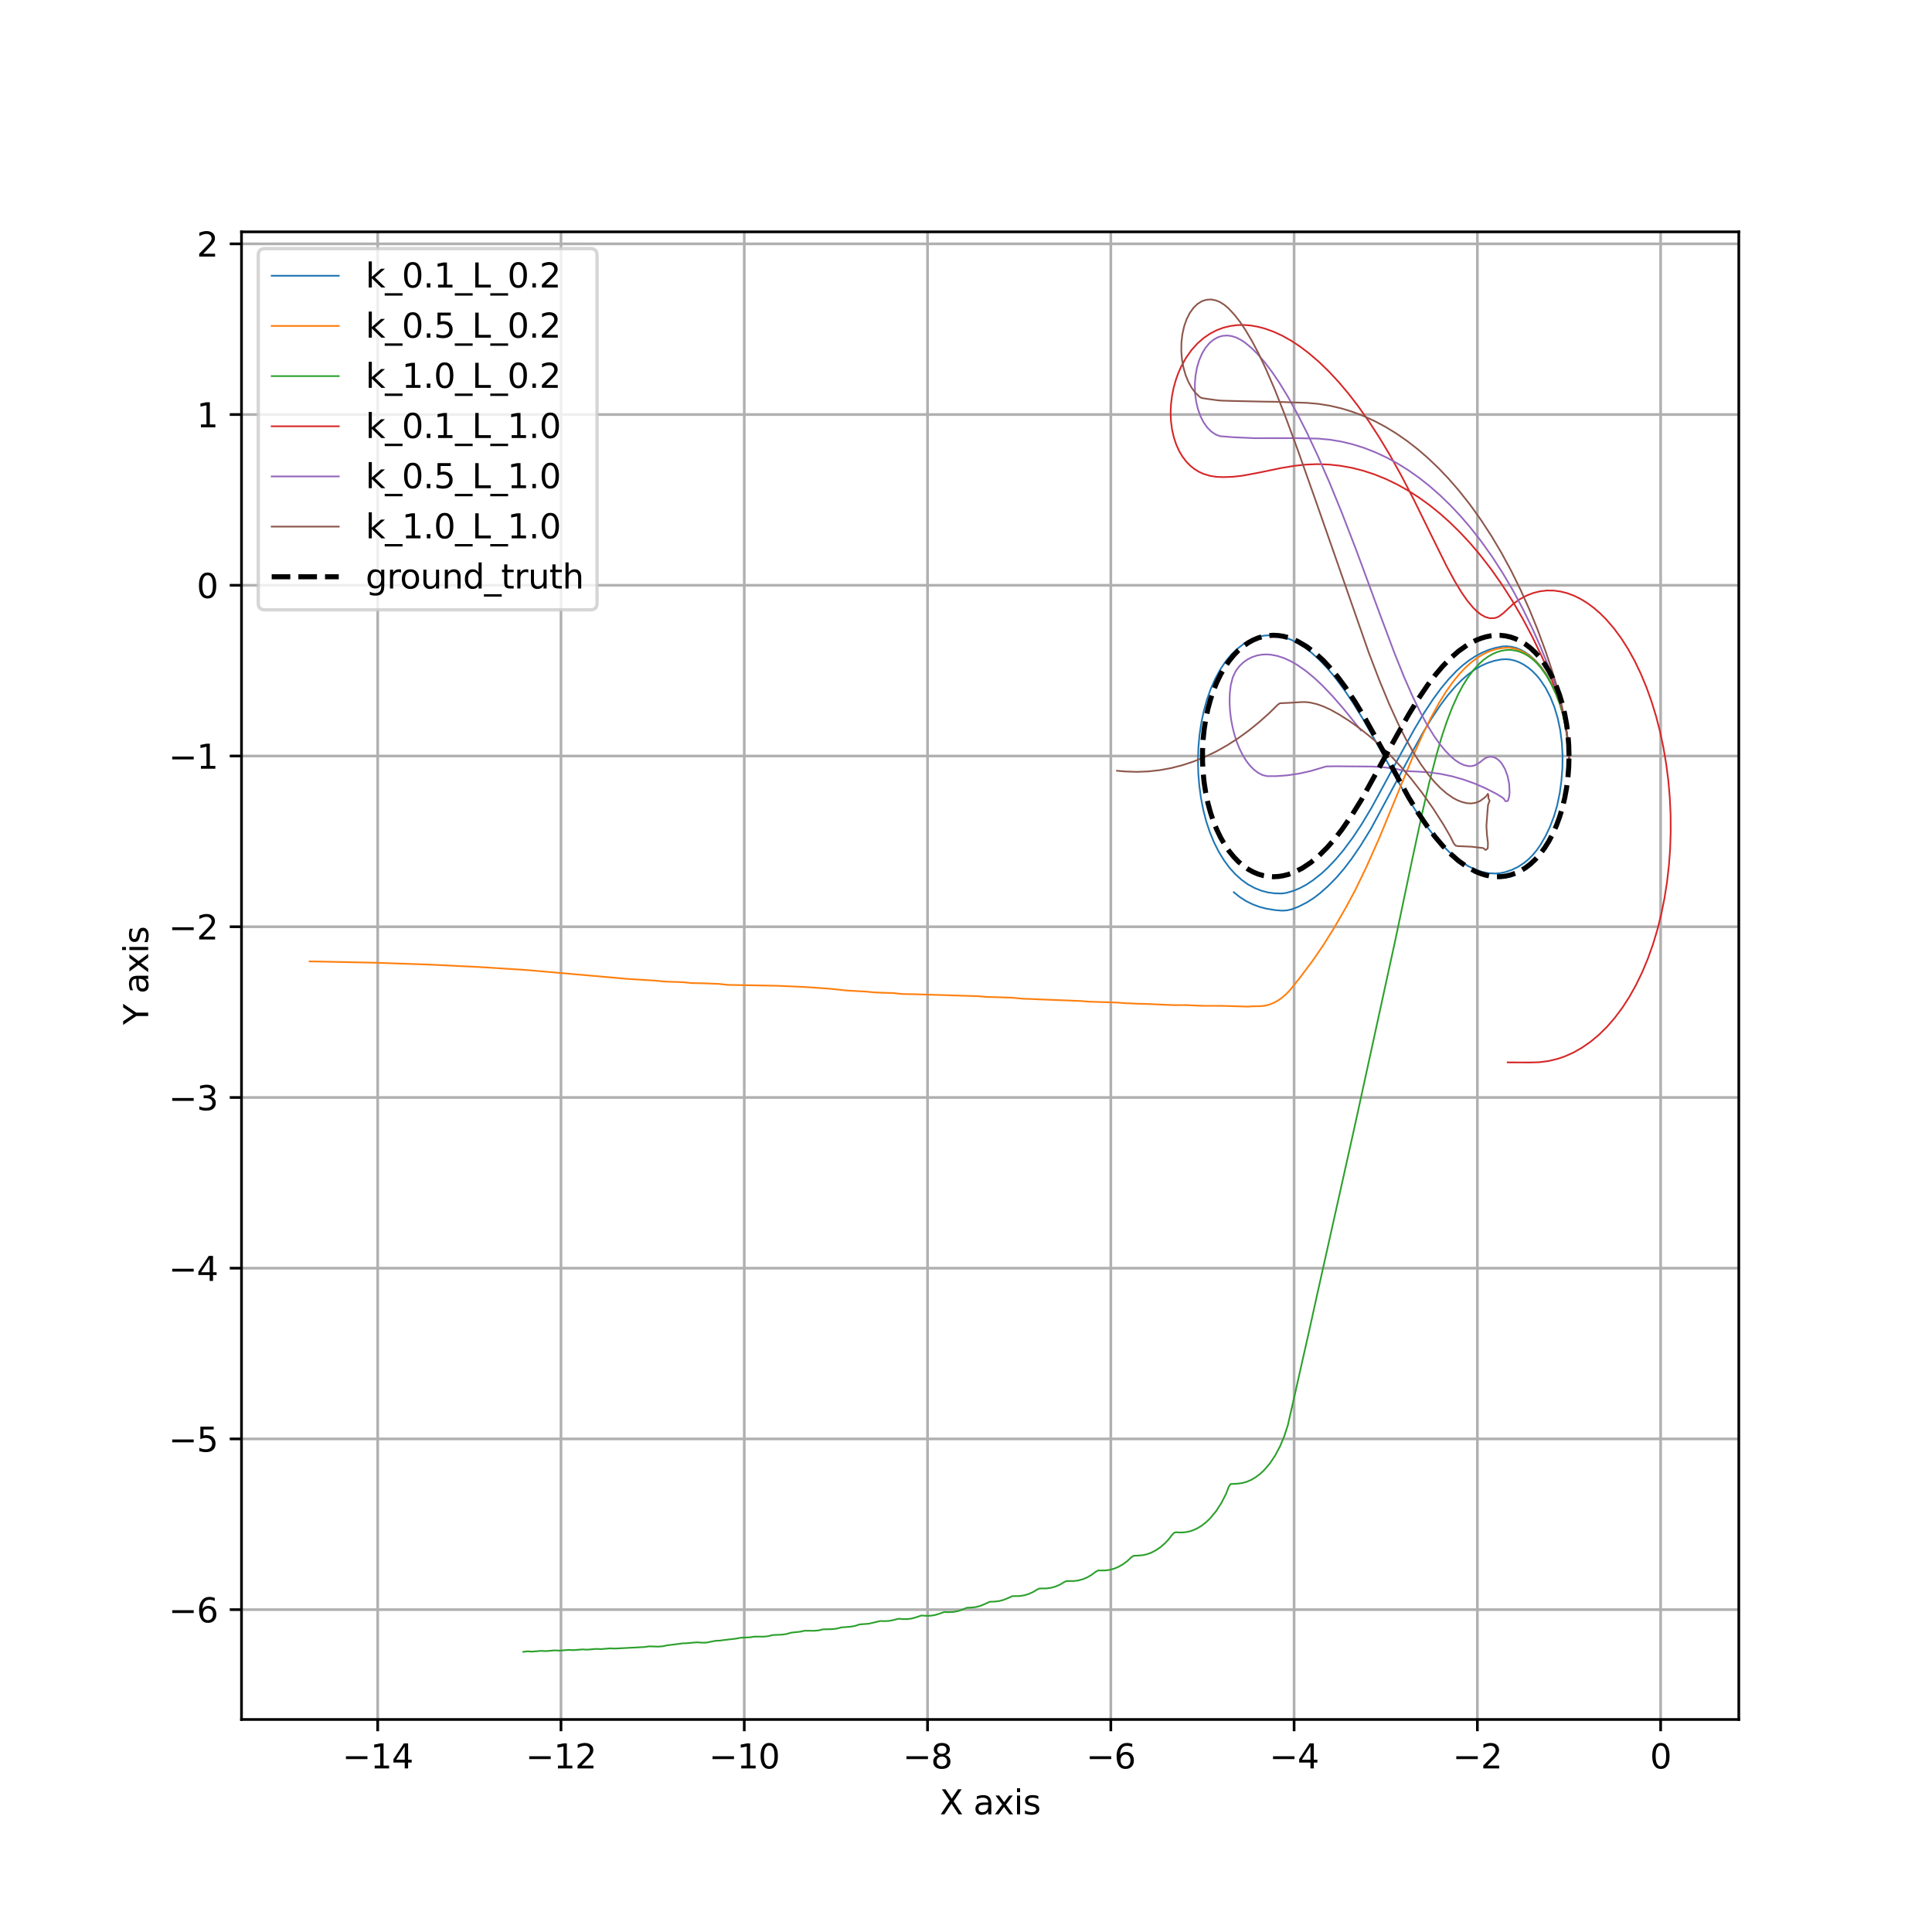 <?xml version="1.0" encoding="utf-8" standalone="no"?>
<!DOCTYPE svg PUBLIC "-//W3C//DTD SVG 1.1//EN"
  "http://www.w3.org/Graphics/SVG/1.1/DTD/svg11.dtd">
<svg xmlns:xlink="http://www.w3.org/1999/xlink" width="576pt" height="576pt" viewBox="0 0 576 576" xmlns="http://www.w3.org/2000/svg" version="1.1">
 <defs>
  <style type="text/css">*{stroke-linejoin: round; stroke-linecap: butt}</style>
 </defs>
 <g id="figure_1">
  <g id="patch_1">
   <path d="M 0 576 
L 576 576 
L 576 0 
L 0 0 
z
" style="fill: #ffffff"/>
  </g>
  <g id="axes_1">
   <g id="patch_2">
    <path d="M 72 512.64 
L 518.4 512.64 
L 518.4 69.12 
L 72 69.12 
z
" style="fill: #ffffff"/>
   </g>
   <g id="matplotlib.axis_1">
    <g id="xtick_1">
     <g id="line2d_1">
      <path d="M 112.608 512.64 
L 112.608 69.12 
" clip-path="url(#pa10710e341)" style="fill: none; stroke: #b0b0b0; stroke-width: 0.8; stroke-linecap: square"/>
     </g>
     <g id="line2d_2">
      <defs>
       <path id="m54f4a35b10" d="M 0 0 
L 0 3.5 
" style="stroke: #000000; stroke-width: 0.8"/>
      </defs>
      <g>
       <use xlink:href="#m54f4a35b10" x="112.608" y="512.64" style="stroke: #000000; stroke-width: 0.8"/>
      </g>
     </g>
     <g id="text_1">
      <!-- −14 -->
      <g transform="translate(102.055 527.238) scale(0.1 -0.1)">
       <defs>
        <path id="DejaVuSans-2212" d="M 678 2272 
L 4684 2272 
L 4684 1741 
L 678 1741 
L 678 2272 
z
" transform="scale(0.016)"/>
        <path id="DejaVuSans-31" d="M 794 531 
L 1825 531 
L 1825 4091 
L 703 3866 
L 703 4441 
L 1819 4666 
L 2450 4666 
L 2450 531 
L 3481 531 
L 3481 0 
L 794 0 
L 794 531 
z
" transform="scale(0.016)"/>
        <path id="DejaVuSans-34" d="M 2419 4116 
L 825 1625 
L 2419 1625 
L 2419 4116 
z
M 2253 4666 
L 3047 4666 
L 3047 1625 
L 3713 1625 
L 3713 1100 
L 3047 1100 
L 3047 0 
L 2419 0 
L 2419 1100 
L 313 1100 
L 313 1709 
L 2253 4666 
z
" transform="scale(0.016)"/>
       </defs>
       <use xlink:href="#DejaVuSans-2212"/>
       <use xlink:href="#DejaVuSans-31" x="83.789"/>
       <use xlink:href="#DejaVuSans-34" x="147.412"/>
      </g>
     </g>
    </g>
    <g id="xtick_2">
     <g id="line2d_3">
      <path d="M 167.25 512.64 
L 167.25 69.12 
" clip-path="url(#pa10710e341)" style="fill: none; stroke: #b0b0b0; stroke-width: 0.8; stroke-linecap: square"/>
     </g>
     <g id="line2d_4">
      <g>
       <use xlink:href="#m54f4a35b10" x="167.25" y="512.64" style="stroke: #000000; stroke-width: 0.8"/>
      </g>
     </g>
     <g id="text_2">
      <!-- −12 -->
      <g transform="translate(156.698 527.238) scale(0.1 -0.1)">
       <defs>
        <path id="DejaVuSans-32" d="M 1228 531 
L 3431 531 
L 3431 0 
L 469 0 
L 469 531 
Q 828 903 1448 1529 
Q 2069 2156 2228 2338 
Q 2531 2678 2651 2914 
Q 2772 3150 2772 3378 
Q 2772 3750 2511 3984 
Q 2250 4219 1831 4219 
Q 1534 4219 1204 4116 
Q 875 4013 500 3803 
L 500 4441 
Q 881 4594 1212 4672 
Q 1544 4750 1819 4750 
Q 2544 4750 2975 4387 
Q 3406 4025 3406 3419 
Q 3406 3131 3298 2873 
Q 3191 2616 2906 2266 
Q 2828 2175 2409 1742 
Q 1991 1309 1228 531 
z
" transform="scale(0.016)"/>
       </defs>
       <use xlink:href="#DejaVuSans-2212"/>
       <use xlink:href="#DejaVuSans-31" x="83.789"/>
       <use xlink:href="#DejaVuSans-32" x="147.412"/>
      </g>
     </g>
    </g>
    <g id="xtick_3">
     <g id="line2d_5">
      <path d="M 221.892 512.64 
L 221.892 69.12 
" clip-path="url(#pa10710e341)" style="fill: none; stroke: #b0b0b0; stroke-width: 0.8; stroke-linecap: square"/>
     </g>
     <g id="line2d_6">
      <g>
       <use xlink:href="#m54f4a35b10" x="221.892" y="512.64" style="stroke: #000000; stroke-width: 0.8"/>
      </g>
     </g>
     <g id="text_3">
      <!-- −10 -->
      <g transform="translate(211.34 527.238) scale(0.1 -0.1)">
       <defs>
        <path id="DejaVuSans-30" d="M 2034 4250 
Q 1547 4250 1301 3770 
Q 1056 3291 1056 2328 
Q 1056 1369 1301 889 
Q 1547 409 2034 409 
Q 2525 409 2770 889 
Q 3016 1369 3016 2328 
Q 3016 3291 2770 3770 
Q 2525 4250 2034 4250 
z
M 2034 4750 
Q 2819 4750 3233 4129 
Q 3647 3509 3647 2328 
Q 3647 1150 3233 529 
Q 2819 -91 2034 -91 
Q 1250 -91 836 529 
Q 422 1150 422 2328 
Q 422 3509 836 4129 
Q 1250 4750 2034 4750 
z
" transform="scale(0.016)"/>
       </defs>
       <use xlink:href="#DejaVuSans-2212"/>
       <use xlink:href="#DejaVuSans-31" x="83.789"/>
       <use xlink:href="#DejaVuSans-30" x="147.412"/>
      </g>
     </g>
    </g>
    <g id="xtick_4">
     <g id="line2d_7">
      <path d="M 276.534 512.64 
L 276.534 69.12 
" clip-path="url(#pa10710e341)" style="fill: none; stroke: #b0b0b0; stroke-width: 0.8; stroke-linecap: square"/>
     </g>
     <g id="line2d_8">
      <g>
       <use xlink:href="#m54f4a35b10" x="276.534" y="512.64" style="stroke: #000000; stroke-width: 0.8"/>
      </g>
     </g>
     <g id="text_4">
      <!-- −8 -->
      <g transform="translate(269.163 527.238) scale(0.1 -0.1)">
       <defs>
        <path id="DejaVuSans-38" d="M 2034 2216 
Q 1584 2216 1326 1975 
Q 1069 1734 1069 1313 
Q 1069 891 1326 650 
Q 1584 409 2034 409 
Q 2484 409 2743 651 
Q 3003 894 3003 1313 
Q 3003 1734 2745 1975 
Q 2488 2216 2034 2216 
z
M 1403 2484 
Q 997 2584 770 2862 
Q 544 3141 544 3541 
Q 544 4100 942 4425 
Q 1341 4750 2034 4750 
Q 2731 4750 3128 4425 
Q 3525 4100 3525 3541 
Q 3525 3141 3298 2862 
Q 3072 2584 2669 2484 
Q 3125 2378 3379 2068 
Q 3634 1759 3634 1313 
Q 3634 634 3220 271 
Q 2806 -91 2034 -91 
Q 1263 -91 848 271 
Q 434 634 434 1313 
Q 434 1759 690 2068 
Q 947 2378 1403 2484 
z
M 1172 3481 
Q 1172 3119 1398 2916 
Q 1625 2713 2034 2713 
Q 2441 2713 2670 2916 
Q 2900 3119 2900 3481 
Q 2900 3844 2670 4047 
Q 2441 4250 2034 4250 
Q 1625 4250 1398 4047 
Q 1172 3844 1172 3481 
z
" transform="scale(0.016)"/>
       </defs>
       <use xlink:href="#DejaVuSans-2212"/>
       <use xlink:href="#DejaVuSans-38" x="83.789"/>
      </g>
     </g>
    </g>
    <g id="xtick_5">
     <g id="line2d_9">
      <path d="M 331.176 512.64 
L 331.176 69.12 
" clip-path="url(#pa10710e341)" style="fill: none; stroke: #b0b0b0; stroke-width: 0.8; stroke-linecap: square"/>
     </g>
     <g id="line2d_10">
      <g>
       <use xlink:href="#m54f4a35b10" x="331.176" y="512.64" style="stroke: #000000; stroke-width: 0.8"/>
      </g>
     </g>
     <g id="text_5">
      <!-- −6 -->
      <g transform="translate(323.805 527.238) scale(0.1 -0.1)">
       <defs>
        <path id="DejaVuSans-36" d="M 2113 2584 
Q 1688 2584 1439 2293 
Q 1191 2003 1191 1497 
Q 1191 994 1439 701 
Q 1688 409 2113 409 
Q 2538 409 2786 701 
Q 3034 994 3034 1497 
Q 3034 2003 2786 2293 
Q 2538 2584 2113 2584 
z
M 3366 4563 
L 3366 3988 
Q 3128 4100 2886 4159 
Q 2644 4219 2406 4219 
Q 1781 4219 1451 3797 
Q 1122 3375 1075 2522 
Q 1259 2794 1537 2939 
Q 1816 3084 2150 3084 
Q 2853 3084 3261 2657 
Q 3669 2231 3669 1497 
Q 3669 778 3244 343 
Q 2819 -91 2113 -91 
Q 1303 -91 875 529 
Q 447 1150 447 2328 
Q 447 3434 972 4092 
Q 1497 4750 2381 4750 
Q 2619 4750 2861 4703 
Q 3103 4656 3366 4563 
z
" transform="scale(0.016)"/>
       </defs>
       <use xlink:href="#DejaVuSans-2212"/>
       <use xlink:href="#DejaVuSans-36" x="83.789"/>
      </g>
     </g>
    </g>
    <g id="xtick_6">
     <g id="line2d_11">
      <path d="M 385.818 512.64 
L 385.818 69.12 
" clip-path="url(#pa10710e341)" style="fill: none; stroke: #b0b0b0; stroke-width: 0.8; stroke-linecap: square"/>
     </g>
     <g id="line2d_12">
      <g>
       <use xlink:href="#m54f4a35b10" x="385.818" y="512.64" style="stroke: #000000; stroke-width: 0.8"/>
      </g>
     </g>
     <g id="text_6">
      <!-- −4 -->
      <g transform="translate(378.447 527.238) scale(0.1 -0.1)">
       <use xlink:href="#DejaVuSans-2212"/>
       <use xlink:href="#DejaVuSans-34" x="83.789"/>
      </g>
     </g>
    </g>
    <g id="xtick_7">
     <g id="line2d_13">
      <path d="M 440.46 512.64 
L 440.46 69.12 
" clip-path="url(#pa10710e341)" style="fill: none; stroke: #b0b0b0; stroke-width: 0.8; stroke-linecap: square"/>
     </g>
     <g id="line2d_14">
      <g>
       <use xlink:href="#m54f4a35b10" x="440.46" y="512.64" style="stroke: #000000; stroke-width: 0.8"/>
      </g>
     </g>
     <g id="text_7">
      <!-- −2 -->
      <g transform="translate(433.089 527.238) scale(0.1 -0.1)">
       <use xlink:href="#DejaVuSans-2212"/>
       <use xlink:href="#DejaVuSans-32" x="83.789"/>
      </g>
     </g>
    </g>
    <g id="xtick_8">
     <g id="line2d_15">
      <path d="M 495.102 512.64 
L 495.102 69.12 
" clip-path="url(#pa10710e341)" style="fill: none; stroke: #b0b0b0; stroke-width: 0.8; stroke-linecap: square"/>
     </g>
     <g id="line2d_16">
      <g>
       <use xlink:href="#m54f4a35b10" x="495.102" y="512.64" style="stroke: #000000; stroke-width: 0.8"/>
      </g>
     </g>
     <g id="text_8">
      <!-- 0 -->
      <g transform="translate(491.921 527.238) scale(0.1 -0.1)">
       <use xlink:href="#DejaVuSans-30"/>
      </g>
     </g>
    </g>
    <g id="text_9">
     <!-- X axis -->
     <g transform="translate(280.169 540.917) scale(0.1 -0.1)">
      <defs>
       <path id="DejaVuSans-58" d="M 403 4666 
L 1081 4666 
L 2241 2931 
L 3406 4666 
L 4084 4666 
L 2584 2425 
L 4184 0 
L 3506 0 
L 2194 1984 
L 872 0 
L 191 0 
L 1856 2491 
L 403 4666 
z
" transform="scale(0.016)"/>
       <path id="DejaVuSans-20" transform="scale(0.016)"/>
       <path id="DejaVuSans-61" d="M 2194 1759 
Q 1497 1759 1228 1600 
Q 959 1441 959 1056 
Q 959 750 1161 570 
Q 1363 391 1709 391 
Q 2188 391 2477 730 
Q 2766 1069 2766 1631 
L 2766 1759 
L 2194 1759 
z
M 3341 1997 
L 3341 0 
L 2766 0 
L 2766 531 
Q 2569 213 2275 61 
Q 1981 -91 1556 -91 
Q 1019 -91 701 211 
Q 384 513 384 1019 
Q 384 1609 779 1909 
Q 1175 2209 1959 2209 
L 2766 2209 
L 2766 2266 
Q 2766 2663 2505 2880 
Q 2244 3097 1772 3097 
Q 1472 3097 1187 3025 
Q 903 2953 641 2809 
L 641 3341 
Q 956 3463 1253 3523 
Q 1550 3584 1831 3584 
Q 2591 3584 2966 3190 
Q 3341 2797 3341 1997 
z
" transform="scale(0.016)"/>
       <path id="DejaVuSans-78" d="M 3513 3500 
L 2247 1797 
L 3578 0 
L 2900 0 
L 1881 1375 
L 863 0 
L 184 0 
L 1544 1831 
L 300 3500 
L 978 3500 
L 1906 2253 
L 2834 3500 
L 3513 3500 
z
" transform="scale(0.016)"/>
       <path id="DejaVuSans-69" d="M 603 3500 
L 1178 3500 
L 1178 0 
L 603 0 
L 603 3500 
z
M 603 4863 
L 1178 4863 
L 1178 4134 
L 603 4134 
L 603 4863 
z
" transform="scale(0.016)"/>
       <path id="DejaVuSans-73" d="M 2834 3397 
L 2834 2853 
Q 2591 2978 2328 3040 
Q 2066 3103 1784 3103 
Q 1356 3103 1142 2972 
Q 928 2841 928 2578 
Q 928 2378 1081 2264 
Q 1234 2150 1697 2047 
L 1894 2003 
Q 2506 1872 2764 1633 
Q 3022 1394 3022 966 
Q 3022 478 2636 193 
Q 2250 -91 1575 -91 
Q 1294 -91 989 -36 
Q 684 19 347 128 
L 347 722 
Q 666 556 975 473 
Q 1284 391 1588 391 
Q 1994 391 2212 530 
Q 2431 669 2431 922 
Q 2431 1156 2273 1281 
Q 2116 1406 1581 1522 
L 1381 1569 
Q 847 1681 609 1914 
Q 372 2147 372 2553 
Q 372 3047 722 3315 
Q 1072 3584 1716 3584 
Q 2034 3584 2315 3537 
Q 2597 3491 2834 3397 
z
" transform="scale(0.016)"/>
      </defs>
      <use xlink:href="#DejaVuSans-58"/>
      <use xlink:href="#DejaVuSans-20" x="68.506"/>
      <use xlink:href="#DejaVuSans-61" x="100.293"/>
      <use xlink:href="#DejaVuSans-78" x="161.572"/>
      <use xlink:href="#DejaVuSans-69" x="220.752"/>
      <use xlink:href="#DejaVuSans-73" x="248.535"/>
     </g>
    </g>
   </g>
   <g id="matplotlib.axis_2">
    <g id="ytick_1">
     <g id="line2d_17">
      <path d="M 72 479.893 
L 518.4 479.893 
" clip-path="url(#pa10710e341)" style="fill: none; stroke: #b0b0b0; stroke-width: 0.8; stroke-linecap: square"/>
     </g>
     <g id="line2d_18">
      <defs>
       <path id="m61fa41dea0" d="M 0 0 
L -3.5 0 
" style="stroke: #000000; stroke-width: 0.8"/>
      </defs>
      <g>
       <use xlink:href="#m61fa41dea0" x="72" y="479.893" style="stroke: #000000; stroke-width: 0.8"/>
      </g>
     </g>
     <g id="text_10">
      <!-- −6 -->
      <g transform="translate(50.258 483.692) scale(0.1 -0.1)">
       <use xlink:href="#DejaVuSans-2212"/>
       <use xlink:href="#DejaVuSans-36" x="83.789"/>
      </g>
     </g>
    </g>
    <g id="ytick_2">
     <g id="line2d_19">
      <path d="M 72 428.993 
L 518.4 428.993 
" clip-path="url(#pa10710e341)" style="fill: none; stroke: #b0b0b0; stroke-width: 0.8; stroke-linecap: square"/>
     </g>
     <g id="line2d_20">
      <g>
       <use xlink:href="#m61fa41dea0" x="72" y="428.993" style="stroke: #000000; stroke-width: 0.8"/>
      </g>
     </g>
     <g id="text_11">
      <!-- −5 -->
      <g transform="translate(50.258 432.792) scale(0.1 -0.1)">
       <defs>
        <path id="DejaVuSans-35" d="M 691 4666 
L 3169 4666 
L 3169 4134 
L 1269 4134 
L 1269 2991 
Q 1406 3038 1543 3061 
Q 1681 3084 1819 3084 
Q 2600 3084 3056 2656 
Q 3513 2228 3513 1497 
Q 3513 744 3044 326 
Q 2575 -91 1722 -91 
Q 1428 -91 1123 -41 
Q 819 9 494 109 
L 494 744 
Q 775 591 1075 516 
Q 1375 441 1709 441 
Q 2250 441 2565 725 
Q 2881 1009 2881 1497 
Q 2881 1984 2565 2268 
Q 2250 2553 1709 2553 
Q 1456 2553 1204 2497 
Q 953 2441 691 2322 
L 691 4666 
z
" transform="scale(0.016)"/>
       </defs>
       <use xlink:href="#DejaVuSans-2212"/>
       <use xlink:href="#DejaVuSans-35" x="83.789"/>
      </g>
     </g>
    </g>
    <g id="ytick_3">
     <g id="line2d_21">
      <path d="M 72 378.093 
L 518.4 378.093 
" clip-path="url(#pa10710e341)" style="fill: none; stroke: #b0b0b0; stroke-width: 0.8; stroke-linecap: square"/>
     </g>
     <g id="line2d_22">
      <g>
       <use xlink:href="#m61fa41dea0" x="72" y="378.093" style="stroke: #000000; stroke-width: 0.8"/>
      </g>
     </g>
     <g id="text_12">
      <!-- −4 -->
      <g transform="translate(50.258 381.892) scale(0.1 -0.1)">
       <use xlink:href="#DejaVuSans-2212"/>
       <use xlink:href="#DejaVuSans-34" x="83.789"/>
      </g>
     </g>
    </g>
    <g id="ytick_4">
     <g id="line2d_23">
      <path d="M 72 327.193 
L 518.4 327.193 
" clip-path="url(#pa10710e341)" style="fill: none; stroke: #b0b0b0; stroke-width: 0.8; stroke-linecap: square"/>
     </g>
     <g id="line2d_24">
      <g>
       <use xlink:href="#m61fa41dea0" x="72" y="327.193" style="stroke: #000000; stroke-width: 0.8"/>
      </g>
     </g>
     <g id="text_13">
      <!-- −3 -->
      <g transform="translate(50.258 330.992) scale(0.1 -0.1)">
       <defs>
        <path id="DejaVuSans-33" d="M 2597 2516 
Q 3050 2419 3304 2112 
Q 3559 1806 3559 1356 
Q 3559 666 3084 287 
Q 2609 -91 1734 -91 
Q 1441 -91 1130 -33 
Q 819 25 488 141 
L 488 750 
Q 750 597 1062 519 
Q 1375 441 1716 441 
Q 2309 441 2620 675 
Q 2931 909 2931 1356 
Q 2931 1769 2642 2001 
Q 2353 2234 1838 2234 
L 1294 2234 
L 1294 2753 
L 1863 2753 
Q 2328 2753 2575 2939 
Q 2822 3125 2822 3475 
Q 2822 3834 2567 4026 
Q 2313 4219 1838 4219 
Q 1578 4219 1281 4162 
Q 984 4106 628 3988 
L 628 4550 
Q 988 4650 1302 4700 
Q 1616 4750 1894 4750 
Q 2613 4750 3031 4423 
Q 3450 4097 3450 3541 
Q 3450 3153 3228 2886 
Q 3006 2619 2597 2516 
z
" transform="scale(0.016)"/>
       </defs>
       <use xlink:href="#DejaVuSans-2212"/>
       <use xlink:href="#DejaVuSans-33" x="83.789"/>
      </g>
     </g>
    </g>
    <g id="ytick_5">
     <g id="line2d_25">
      <path d="M 72 276.293 
L 518.4 276.293 
" clip-path="url(#pa10710e341)" style="fill: none; stroke: #b0b0b0; stroke-width: 0.8; stroke-linecap: square"/>
     </g>
     <g id="line2d_26">
      <g>
       <use xlink:href="#m61fa41dea0" x="72" y="276.293" style="stroke: #000000; stroke-width: 0.8"/>
      </g>
     </g>
     <g id="text_14">
      <!-- −2 -->
      <g transform="translate(50.258 280.092) scale(0.1 -0.1)">
       <use xlink:href="#DejaVuSans-2212"/>
       <use xlink:href="#DejaVuSans-32" x="83.789"/>
      </g>
     </g>
    </g>
    <g id="ytick_6">
     <g id="line2d_27">
      <path d="M 72 225.393 
L 518.4 225.393 
" clip-path="url(#pa10710e341)" style="fill: none; stroke: #b0b0b0; stroke-width: 0.8; stroke-linecap: square"/>
     </g>
     <g id="line2d_28">
      <g>
       <use xlink:href="#m61fa41dea0" x="72" y="225.393" style="stroke: #000000; stroke-width: 0.8"/>
      </g>
     </g>
     <g id="text_15">
      <!-- −1 -->
      <g transform="translate(50.258 229.192) scale(0.1 -0.1)">
       <use xlink:href="#DejaVuSans-2212"/>
       <use xlink:href="#DejaVuSans-31" x="83.789"/>
      </g>
     </g>
    </g>
    <g id="ytick_7">
     <g id="line2d_29">
      <path d="M 72 174.493 
L 518.4 174.493 
" clip-path="url(#pa10710e341)" style="fill: none; stroke: #b0b0b0; stroke-width: 0.8; stroke-linecap: square"/>
     </g>
     <g id="line2d_30">
      <g>
       <use xlink:href="#m61fa41dea0" x="72" y="174.493" style="stroke: #000000; stroke-width: 0.8"/>
      </g>
     </g>
     <g id="text_16">
      <!-- 0 -->
      <g transform="translate(58.638 178.292) scale(0.1 -0.1)">
       <use xlink:href="#DejaVuSans-30"/>
      </g>
     </g>
    </g>
    <g id="ytick_8">
     <g id="line2d_31">
      <path d="M 72 123.593 
L 518.4 123.593 
" clip-path="url(#pa10710e341)" style="fill: none; stroke: #b0b0b0; stroke-width: 0.8; stroke-linecap: square"/>
     </g>
     <g id="line2d_32">
      <g>
       <use xlink:href="#m61fa41dea0" x="72" y="123.593" style="stroke: #000000; stroke-width: 0.8"/>
      </g>
     </g>
     <g id="text_17">
      <!-- 1 -->
      <g transform="translate(58.638 127.392) scale(0.1 -0.1)">
       <use xlink:href="#DejaVuSans-31"/>
      </g>
     </g>
    </g>
    <g id="ytick_9">
     <g id="line2d_33">
      <path d="M 72 72.693 
L 518.4 72.693 
" clip-path="url(#pa10710e341)" style="fill: none; stroke: #b0b0b0; stroke-width: 0.8; stroke-linecap: square"/>
     </g>
     <g id="line2d_34">
      <g>
       <use xlink:href="#m61fa41dea0" x="72" y="72.693" style="stroke: #000000; stroke-width: 0.8"/>
      </g>
     </g>
     <g id="text_18">
      <!-- 2 -->
      <g transform="translate(58.638 76.492) scale(0.1 -0.1)">
       <use xlink:href="#DejaVuSans-32"/>
      </g>
     </g>
    </g>
    <g id="text_19">
     <!-- Y axis -->
     <g transform="translate(44.178 305.54) rotate(-90) scale(0.1 -0.1)">
      <defs>
       <path id="DejaVuSans-59" d="M -13 4666 
L 666 4666 
L 1959 2747 
L 3244 4666 
L 3922 4666 
L 2272 2222 
L 2272 0 
L 1638 0 
L 1638 2222 
L -13 4666 
z
" transform="scale(0.016)"/>
      </defs>
      <use xlink:href="#DejaVuSans-59"/>
      <use xlink:href="#DejaVuSans-20" x="61.084"/>
      <use xlink:href="#DejaVuSans-61" x="92.871"/>
      <use xlink:href="#DejaVuSans-78" x="154.15"/>
      <use xlink:href="#DejaVuSans-69" x="213.33"/>
      <use xlink:href="#DejaVuSans-73" x="241.113"/>
     </g>
    </g>
   </g>
   <g id="line2d_35">
    <path d="M 467.781 225.393 
L 467.792 226.61 
L 467.699 224.239 
L 467.363 220.475 
L 466.817 216.797 
L 466.068 213.246 
L 465.104 209.879 
L 463.932 206.751 
L 462.601 203.851 
L 461.122 201.21 
L 459.501 198.879 
L 457.753 196.891 
L 455.899 195.267 
L 454.617 194.392 
L 453.305 193.683 
L 451.969 193.152 
L 450.616 192.817 
L 449.252 192.678 
L 447.887 192.737 
L 445.849 193.143 
L 443.827 193.756 
L 441.829 194.595 
L 439.859 195.649 
L 437.928 196.925 
L 436.038 198.397 
L 434.196 200.068 
L 431.819 202.576 
L 429.529 205.35 
L 427.325 208.358 
L 424.676 212.373 
L 421.63 217.478 
L 417.717 224.583 
L 408.977 240.69 
L 405.924 245.782 
L 403.269 249.783 
L 400.5 253.507 
L 398.194 256.236 
L 395.814 258.734 
L 393.98 260.433 
L 391.465 262.419 
L 389.536 263.707 
L 387.568 264.768 
L 385.568 265.596 
L 383.544 266.192 
L 382.182 266.379 
L 380.134 266.342 
L 378.09 266.08 
L 376.061 265.551 
L 374.057 264.755 
L 372.09 263.692 
L 370.179 262.317 
L 368.331 260.668 
L 366.568 258.725 
L 364.913 256.477 
L 363.368 253.972 
L 361.967 251.188 
L 360.719 248.162 
L 359.635 244.925 
L 358.748 241.486 
L 358.047 237.9 
L 357.551 234.198 
L 357.246 230.424 
L 357.154 226.613 
L 357.289 222.805 
L 357.623 219.04 
L 358.177 215.367 
L 358.934 211.821 
L 359.876 208.433 
L 361.011 205.257 
L 362.325 202.329 
L 363.78 199.643 
L 365.372 197.242 
L 367.089 195.164 
L 368.91 193.415 
L 370.803 191.957 
L 372.757 190.814 
L 374.759 190.001 
L 376.791 189.521 
L 378.838 189.369 
L 380.884 189.532 
L 382.918 189.991 
L 384.928 190.727 
L 386.907 191.718 
L 388.847 192.941 
L 390.746 194.376 
L 393.208 196.579 
L 395.59 199.072 
L 397.893 201.81 
L 400.668 205.518 
L 403.341 209.477 
L 406.424 214.505 
L 410.397 221.493 
L 418.795 236.431 
L 421.899 241.415 
L 424.587 245.337 
L 427.385 248.983 
L 429.711 251.654 
L 432.118 254.062 
L 433.976 255.668 
L 435.88 257.08 
L 437.825 258.276 
L 439.808 259.233 
L 441.823 259.927 
L 443.86 260.334 
L 445.908 260.431 
L 447.272 260.311 
L 448.63 260.037 
L 450.647 259.375 
L 452.631 258.422 
L 454.56 257.138 
L 455.803 256.083 
L 457.002 254.866 
L 458.149 253.484 
L 459.234 251.94 
L 460.737 249.348 
L 462.101 246.501 
L 463.291 243.395 
L 464.269 240.043 
L 465.006 236.484 
L 465.514 232.788 
L 465.809 229.012 
L 465.86 225.198 
L 465.647 221.404 
L 465.165 217.697 
L 464.418 214.145 
L 463.422 210.812 
L 462.197 207.755 
L 460.77 205.019 
L 459.17 202.637 
L 458.023 201.258 
L 456.821 200.05 
L 455.573 199.015 
L 454.288 198.154 
L 452.973 197.465 
L 451.635 196.957 
L 450.28 196.644 
L 448.915 196.529 
L 447.55 196.611 
L 445.513 197.01 
L 443.493 197.654 
L 441.501 198.545 
L 439.55 199.706 
L 437.646 201.116 
L 435.792 202.741 
L 433.99 204.557 
L 431.674 207.255 
L 429.452 210.215 
L 426.79 214.199 
L 424.24 218.431 
L 420.807 224.63 
L 408.724 247.102 
L 405.636 252.122 
L 402.952 256.053 
L 400.719 258.986 
L 398.403 261.685 
L 396.004 264.12 
L 393.539 266.311 
L 391.642 267.757 
L 389.705 268.997 
L 387.071 270.346 
L 385.063 271.108 
L 383.707 271.405 
L 382.342 271.506 
L 380.295 271.354 
L 377.574 270.908 
L 375.544 270.384 
L 373.535 269.639 
L 371.552 268.677 
L 369.615 267.437 
L 367.845 266.018 
L 367.845 266.018 
" clip-path="url(#pa10710e341)" style="fill: none; stroke: #1f77b4; stroke-width: 0.5; stroke-linecap: square"/>
   </g>
   <g id="line2d_36">
    <path d="M 467.781 225.393 
L 467.792 226.61 
L 467.697 224.239 
L 467.351 220.478 
L 466.798 216.804 
L 466.048 213.253 
L 465.078 209.893 
L 463.891 206.785 
L 462.552 203.897 
L 461.069 201.264 
L 459.442 198.946 
L 457.685 196.985 
L 456.453 195.89 
L 455.179 194.971 
L 453.873 194.228 
L 452.541 193.664 
L 451.19 193.292 
L 449.828 193.117 
L 448.462 193.134 
L 446.42 193.439 
L 444.397 194.036 
L 442.405 194.931 
L 440.455 196.099 
L 438.556 197.532 
L 436.718 199.217 
L 434.943 201.123 
L 433.233 203.226 
L 431.056 206.299 
L 428.992 209.634 
L 426.554 214.087 
L 424.25 218.782 
L 421.625 224.645 
L 418.284 232.701 
L 411.212 249.855 
L 407.286 258.667 
L 404.089 265.289 
L 401.193 270.69 
L 397.685 276.743 
L 394.574 281.712 
L 391.35 286.424 
L 387.463 291.61 
L 384.624 295.146 
L 383.433 296.393 
L 382.194 297.464 
L 380.914 298.352 
L 379.601 299.052 
L 378.263 299.56 
L 376.908 299.873 
L 375.544 299.989 
L 373.492 300.008 
L 372.124 300.109 
L 363.918 299.869 
L 361.864 299.874 
L 359.129 299.875 
L 356.394 299.788 
L 353.66 299.654 
L 351.612 299.661 
L 350.244 299.676 
L 341.363 299.294 
L 339.313 299.259 
L 337.263 299.15 
L 335.214 299.077 
L 333.166 298.903 
L 324.288 298.621 
L 322.24 298.432 
L 309.948 297.954 
L 307.217 297.83 
L 305.167 297.776 
L 301.756 297.457 
L 297.659 297.311 
L 294.244 297.235 
L 291.514 296.993 
L 273.075 296.43 
L 268.977 296.344 
L 266.248 296.068 
L 262.834 295.961 
L 260.785 295.879 
L 258.055 295.623 
L 252.594 295.319 
L 247.139 294.756 
L 239.631 294.235 
L 231.436 293.889 
L 222.558 293.728 
L 217.094 293.634 
L 214.365 293.342 
L 210.268 293.176 
L 206.171 293.086 
L 203.442 292.816 
L 200.027 292.711 
L 197.978 292.624 
L 195.249 292.354 
L 187.058 291.842 
L 157.039 289.205 
L 142.703 288.293 
L 127.682 287.567 
L 111.975 287.028 
L 94.901 286.668 
L 92.291 286.632 
L 92.291 286.632 
" clip-path="url(#pa10710e341)" style="fill: none; stroke: #ff7f0e; stroke-width: 0.5; stroke-linecap: square"/>
   </g>
   <g id="line2d_37">
    <path d="M 467.781 225.393 
L 467.792 226.61 
L 467.694 224.239 
L 467.336 220.482 
L 466.775 216.812 
L 466.023 213.263 
L 465.046 209.911 
L 463.84 206.827 
L 462.489 203.958 
L 460.999 201.339 
L 459.364 199.044 
L 458.197 197.721 
L 456.977 196.578 
L 455.711 195.624 
L 454.407 194.865 
L 453.076 194.302 
L 451.724 193.937 
L 450.361 193.768 
L 448.996 193.797 
L 447.635 194.02 
L 446.287 194.428 
L 444.957 195.007 
L 443.652 195.757 
L 442.379 196.677 
L 441.143 197.761 
L 439.37 199.671 
L 437.702 201.887 
L 436.144 204.365 
L 434.699 207.07 
L 432.944 210.969 
L 431.354 215.107 
L 429.907 219.423 
L 428.278 225.014 
L 426.184 233.021 
L 424.02 242.368 
L 420.969 256.541 
L 415.999 280.245 
L 403.657 336.83 
L 392.643 386.178 
L 390.049 397.948 
L 388.455 404.983 
L 385.553 417.893 
L 383.949 424.915 
L 382.888 428.179 
L 381.631 431.19 
L 380.194 433.909 
L 378.597 436.297 
L 376.862 438.323 
L 375.639 439.459 
L 374.374 440.414 
L 373.072 441.183 
L 371.742 441.761 
L 370.392 442.145 
L 369.03 442.332 
L 366.899 442.448 
L 366.36 443.208 
L 365.517 445.401 
L 364.1 448.156 
L 362.521 450.585 
L 360.8 452.655 
L 359.587 453.821 
L 358.328 454.808 
L 357.032 455.61 
L 355.706 456.222 
L 354.359 456.64 
L 352.999 456.862 
L 351.633 456.887 
L 350.951 456.825 
L 350.219 456.882 
L 349.598 457.399 
L 348.438 458.91 
L 347.249 460.16 
L 346.011 461.233 
L 344.731 462.124 
L 343.419 462.828 
L 342.081 463.339 
L 340.726 463.655 
L 339.362 463.773 
L 337.966 463.837 
L 337.323 464.254 
L 336.073 465.422 
L 334.804 466.36 
L 333.499 467.112 
L 332.167 467.672 
L 330.815 468.038 
L 329.453 468.208 
L 327.379 468.22 
L 326.723 468.564 
L 325.432 469.534 
L 324.126 470.282 
L 322.794 470.839 
L 321.442 471.201 
L 320.079 471.367 
L 318.011 471.359 
L 317.346 471.641 
L 316.026 472.43 
L 314.695 473.004 
L 313.345 473.384 
L 311.983 473.568 
L 309.915 473.587 
L 309.251 473.876 
L 307.933 474.674 
L 306.604 475.259 
L 305.254 475.65 
L 303.892 475.844 
L 301.829 475.866 
L 300.487 476.464 
L 299.153 477.004 
L 297.8 477.35 
L 296.436 477.498 
L 295.056 477.548 
L 293.719 478.171 
L 292.387 478.733 
L 291.036 479.101 
L 289.673 479.273 
L 288.297 479.333 
L 286.95 479.864 
L 285.607 480.32 
L 284.248 480.579 
L 282.883 480.641 
L 281.505 480.598 
L 280.152 481.078 
L 278.804 481.491 
L 277.443 481.707 
L 276.078 481.726 
L 274.7 481.641 
L 273.344 482.105 
L 271.995 482.505 
L 270.634 482.708 
L 269.268 482.714 
L 267.893 482.606 
L 266.531 482.961 
L 265.173 483.239 
L 263.808 483.319 
L 262.433 483.284 
L 259.038 484.083 
L 256.304 484.294 
L 254.949 484.738 
L 253.59 484.979 
L 250.856 485.188 
L 249.496 485.548 
L 248.133 485.707 
L 245.397 485.767 
L 244.034 486.083 
L 242.67 486.196 
L 239.933 486.175 
L 238.568 486.468 
L 235.837 486.764 
L 234.48 487.156 
L 233.118 487.348 
L 230.383 487.47 
L 229.021 487.809 
L 227.658 487.946 
L 224.922 487.93 
L 223.555 488.147 
L 220.82 488.271 
L 219.455 488.536 
L 216.04 488.925 
L 214.678 489.12 
L 213.307 489.18 
L 210.586 489.723 
L 209.221 489.742 
L 207.849 489.63 
L 204.434 489.926 
L 203.745 489.922 
L 200.335 490.362 
L 198.968 490.514 
L 197.606 490.815 
L 196.241 490.916 
L 193.505 490.837 
L 192.137 491.04 
L 184.614 491.431 
L 183.249 491.501 
L 181.879 491.432 
L 179.146 491.67 
L 177.776 491.594 
L 175.043 491.825 
L 173.672 491.745 
L 170.939 491.972 
L 169.569 491.89 
L 166.835 492.116 
L 165.465 492.034 
L 162.732 492.26 
L 161.362 492.179 
L 158.628 492.407 
L 157.258 492.327 
L 156.014 492.48 
L 156.014 492.48 
" clip-path="url(#pa10710e341)" style="fill: none; stroke: #2ca02c; stroke-width: 0.5; stroke-linecap: square"/>
   </g>
   <g id="line2d_38">
    <path d="M 467.781 225.393 
L 467.783 226.616 
L 467.723 224.24 
L 467.424 220.466 
L 466.896 216.779 
L 466.173 213.209 
L 465.272 209.782 
L 464.2 206.53 
L 462.161 201.426 
L 459.568 195.516 
L 456.829 189.837 
L 453.951 184.402 
L 450.94 179.223 
L 447.803 174.312 
L 444.546 169.678 
L 441.177 165.333 
L 438.289 161.939 
L 435.332 158.756 
L 432.311 155.79 
L 429.23 153.046 
L 426.094 150.526 
L 422.909 148.235 
L 419.677 146.177 
L 416.405 144.354 
L 413.098 142.77 
L 409.76 141.427 
L 406.397 140.326 
L 403.013 139.469 
L 399.614 138.859 
L 396.205 138.495 
L 392.79 138.378 
L 389.376 138.51 
L 385.967 138.876 
L 381.885 139.55 
L 375.097 140.96 
L 370.339 141.834 
L 367.612 142.14 
L 364.88 142.24 
L 362.832 142.179 
L 360.789 141.875 
L 358.767 141.265 
L 357.441 140.655 
L 356.144 139.861 
L 354.888 138.862 
L 353.69 137.64 
L 352.572 136.181 
L 351.559 134.477 
L 350.678 132.534 
L 349.959 130.373 
L 349.428 128.031 
L 349.107 125.56 
L 349.006 123.025 
L 349.122 120.492 
L 349.429 118.014 
L 349.903 115.629 
L 350.529 113.368 
L 351.285 111.25 
L 352.152 109.285 
L 353.624 106.632 
L 355.259 104.335 
L 357.019 102.383 
L 358.874 100.763 
L 360.798 99.457 
L 362.772 98.437 
L 364.781 97.687 
L 366.813 97.194 
L 368.857 96.932 
L 370.905 96.889 
L 372.952 97.051 
L 374.992 97.404 
L 377.022 97.932 
L 379.704 98.892 
L 382.355 100.12 
L 384.971 101.59 
L 387.546 103.287 
L 390.079 105.194 
L 393.182 107.849 
L 396.213 110.781 
L 399.17 113.964 
L 402.05 117.382 
L 404.853 121.016 
L 408.116 125.635 
L 411.271 130.506 
L 414.326 135.595 
L 417.77 141.773 
L 421.571 149.086 
L 426.641 159.415 
L 431.271 168.77 
L 433.696 173.248 
L 435.743 176.618 
L 437.365 178.951 
L 439.08 181.036 
L 440.285 182.235 
L 441.542 183.227 
L 442.851 183.948 
L 444.201 184.323 
L 445.565 184.278 
L 446.24 184.084 
L 446.903 183.774 
L 448.17 182.832 
L 451.225 179.98 
L 453.142 178.634 
L 455.11 177.574 
L 457.115 176.794 
L 459.146 176.287 
L 461.19 176.049 
L 463.239 176.072 
L 465.282 176.353 
L 467.312 176.868 
L 469.321 177.618 
L 471.3 178.601 
L 473.246 179.799 
L 475.15 181.209 
L 477.008 182.815 
L 478.815 184.616 
L 481.136 187.297 
L 483.346 190.288 
L 485.435 193.567 
L 487.393 197.116 
L 489.208 200.918 
L 490.88 204.944 
L 492.396 209.176 
L 493.75 213.597 
L 494.932 218.184 
L 495.933 222.919 
L 496.755 227.772 
L 497.387 232.723 
L 497.825 237.746 
L 498.065 242.815 
L 498.099 247.903 
L 497.934 252.983 
L 497.566 258.025 
L 496.996 263.002 
L 496.227 267.885 
L 495.26 272.645 
L 494.103 277.254 
L 492.762 281.687 
L 491.245 285.92 
L 489.565 289.931 
L 487.732 293.704 
L 485.758 297.222 
L 483.657 300.474 
L 481.438 303.44 
L 479.115 306.119 
L 476.701 308.5 
L 474.207 310.577 
L 471.648 312.358 
L 469.034 313.836 
L 466.376 315.01 
L 464.36 315.691 
L 461.651 316.337 
L 458.925 316.688 
L 456.194 316.763 
L 450.046 316.744 
L 449.492 316.725 
L 449.492 316.725 
" clip-path="url(#pa10710e341)" style="fill: none; stroke: #d62728; stroke-width: 0.5; stroke-linecap: square"/>
   </g>
   <g id="line2d_39">
    <path d="M 467.781 225.393 
L 467.783 226.616 
L 467.718 224.241 
L 467.403 220.471 
L 466.877 216.782 
L 465.93 212.01 
L 465.05 208.564 
L 463.672 204.171 
L 461.74 198.925 
L 459.274 192.828 
L 456.658 186.951 
L 453.898 181.309 
L 450.999 175.912 
L 447.969 170.773 
L 444.813 165.903 
L 441.539 161.313 
L 438.153 157.012 
L 435.252 153.656 
L 432.283 150.513 
L 429.251 147.587 
L 426.16 144.882 
L 423.015 142.404 
L 419.82 140.155 
L 416.581 138.14 
L 413.302 136.361 
L 409.989 134.82 
L 406.646 133.52 
L 403.279 132.464 
L 399.892 131.652 
L 396.49 131.087 
L 393.08 130.768 
L 389.665 130.696 
L 386.25 130.621 
L 379.42 130.632 
L 373.955 130.636 
L 367.809 130.361 
L 363.714 130.042 
L 362.379 129.514 
L 361.098 128.637 
L 359.9 127.419 
L 358.817 125.873 
L 357.882 124.021 
L 357.129 121.902 
L 356.588 119.569 
L 356.282 117.092 
L 356.225 114.553 
L 356.42 112.038 
L 356.857 109.63 
L 357.517 107.405 
L 358.37 105.422 
L 359.387 103.725 
L 360.532 102.342 
L 361.773 101.285 
L 363.081 100.553 
L 364.427 100.137 
L 365.791 100.021 
L 367.154 100.186 
L 368.5 100.61 
L 369.821 101.26 
L 371.111 102.096 
L 372.988 103.624 
L 374.8 105.403 
L 377.122 108.084 
L 379.348 111.035 
L 381.485 114.204 
L 384.046 118.412 
L 386.98 123.743 
L 389.788 129.303 
L 392.934 136.01 
L 396.385 143.902 
L 400.108 153.014 
L 404.491 164.383 
L 410.676 181.168 
L 415.751 194.742 
L 418.62 201.867 
L 421.216 207.773 
L 423.514 212.48 
L 425.46 216.05 
L 427.521 219.39 
L 429.153 221.699 
L 430.863 223.801 
L 432.659 225.635 
L 433.907 226.667 
L 435.195 227.514 
L 436.521 228.121 
L 437.877 228.415 
L 438.56 228.417 
L 439.24 228.307 
L 439.912 228.08 
L 441.209 227.288 
L 442.47 226.258 
L 443.123 225.89 
L 443.796 225.67 
L 444.478 225.613 
L 445.158 225.713 
L 445.828 225.961 
L 446.477 226.354 
L 447.096 226.888 
L 447.677 227.557 
L 448.69 229.256 
L 449.459 231.351 
L 449.943 233.725 
L 450.064 236.251 
L 449.944 237.502 
L 449.541 238.781 
L 448.882 238.911 
L 448.221 237.975 
L 446.281 236.751 
L 442.989 235.058 
L 439.663 233.613 
L 436.31 232.409 
L 432.934 231.45 
L 429.541 230.736 
L 426.135 230.268 
L 422.722 230.047 
L 419.308 229.897 
L 415.912 229.195 
L 412.505 228.741 
L 409.092 228.533 
L 398.164 228.447 
L 395.428 228.496 
L 394.075 228.888 
L 390.702 229.884 
L 387.311 230.635 
L 383.907 231.139 
L 380.495 231.397 
L 377.762 231.396 
L 376.408 231.071 
L 375.092 230.399 
L 373.827 229.438 
L 372.627 228.226 
L 371.509 226.766 
L 370.483 225.088 
L 369.556 223.22 
L 368.736 221.185 
L 368.032 219.006 
L 367.451 216.704 
L 367.005 214.3 
L 366.707 211.818 
L 366.577 209.286 
L 366.644 206.747 
L 366.938 204.264 
L 367.521 201.97 
L 368.418 200.059 
L 369.528 198.579 
L 370.746 197.431 
L 372.026 196.548 
L 373.346 195.894 
L 374.69 195.447 
L 376.049 195.187 
L 377.414 195.1 
L 378.779 195.172 
L 380.818 195.549 
L 382.835 196.213 
L 384.825 197.126 
L 386.782 198.253 
L 389.339 200.043 
L 391.836 202.109 
L 394.276 204.398 
L 397.253 207.513 
L 400.74 211.525 
L 405.289 217.165 
L 405.746 217.747 
L 405.746 217.747 
" clip-path="url(#pa10710e341)" style="fill: none; stroke: #9467bd; stroke-width: 0.5; stroke-linecap: square"/>
   </g>
   <g id="line2d_40">
    <path d="M 467.781 225.393 
L 467.783 226.616 
L 467.711 224.241 
L 467.38 220.476 
L 466.661 215.567 
L 465.718 210.791 
L 464.572 206.171 
L 462.936 200.588 
L 460.773 194.103 
L 458.451 187.814 
L 455.973 181.733 
L 453.346 175.874 
L 450.575 170.25 
L 447.666 164.872 
L 444.626 159.754 
L 441.461 154.905 
L 438.178 150.336 
L 434.784 146.058 
L 431.877 142.721 
L 428.902 139.597 
L 425.864 136.691 
L 422.768 134.008 
L 419.618 131.55 
L 416.419 129.323 
L 413.176 127.329 
L 409.894 125.571 
L 406.578 124.052 
L 403.232 122.775 
L 399.863 121.741 
L 396.474 120.952 
L 393.072 120.409 
L 389.661 120.112 
L 380.101 119.78 
L 376.685 119.74 
L 367.806 119.547 
L 364.391 119.447 
L 363.026 119.346 
L 359.619 118.877 
L 358.246 118.661 
L 357.595 118.281 
L 356.381 117.1 
L 355.276 115.609 
L 354.297 113.836 
L 353.472 111.811 
L 352.828 109.569 
L 352.393 107.161 
L 352.187 104.648 
L 352.227 102.107 
L 352.515 99.623 
L 353.041 97.279 
L 353.787 95.151 
L 354.724 93.302 
L 355.816 91.78 
L 357.028 90.611 
L 358.323 89.809 
L 359.668 89.37 
L 361.032 89.28 
L 362.391 89.519 
L 363.725 90.062 
L 365.018 90.88 
L 366.261 91.933 
L 368.037 93.835 
L 369.721 96.007 
L 371.323 98.387 
L 373.342 101.814 
L 375.253 105.452 
L 377.511 110.223 
L 380.073 116.182 
L 382.913 123.347 
L 386.787 133.827 
L 392.429 149.759 
L 408.076 194.552 
L 411.244 202.846 
L 414.166 209.896 
L 416.813 215.723 
L 419.15 220.362 
L 421.627 224.741 
L 423.718 228.015 
L 425.917 231.034 
L 427.641 233.096 
L 429.432 234.95 
L 431.289 236.562 
L 433.21 237.888 
L 434.524 238.583 
L 435.86 239.106 
L 437.214 239.439 
L 438.579 239.539 
L 439.94 239.348 
L 441.273 238.801 
L 442.544 237.873 
L 443.155 237.307 
L 443.598 236.66 
L 443.783 237.337 
L 443.71 237.834 
L 444.113 238.759 
L 443.633 239.994 
L 443.328 243.767 
L 443.154 246.299 
L 443.311 248.82 
L 443.613 251.34 
L 443.561 252.903 
L 442.962 253.424 
L 442.191 252.841 
L 438.783 252.438 
L 435.369 252.282 
L 434.686 252.281 
L 433.952 252.101 
L 433.385 251.407 
L 432.425 249.441 
L 430.425 245.976 
L 427.286 241.067 
L 424.028 236.437 
L 420.658 232.094 
L 417.768 228.703 
L 414.811 225.523 
L 411.789 222.56 
L 408.707 219.818 
L 405.571 217.301 
L 402.384 215.014 
L 399.152 212.959 
L 396.533 211.517 
L 394.542 210.609 
L 392.529 209.9 
L 390.496 209.44 
L 389.132 209.299 
L 387.766 209.326 
L 384.352 209.539 
L 381.599 209.66 
L 380.959 210.093 
L 378.523 212.497 
L 375.446 215.259 
L 372.315 217.795 
L 369.132 220.102 
L 365.904 222.177 
L 362.635 224.017 
L 359.33 225.619 
L 355.994 226.98 
L 352.633 228.098 
L 349.25 228.973 
L 345.852 229.601 
L 342.443 229.983 
L 339.029 230.118 
L 335.614 230.011 
L 333.014 229.794 
L 333.014 229.794 
" clip-path="url(#pa10710e341)" style="fill: none; stroke: #8c564b; stroke-width: 0.5; stroke-linecap: square"/>
   </g>
   <g id="line2d_41">
    <path d="M 467.781 225.393 
L 467.699 222.184 
L 467.456 219.007 
L 467.054 215.892 
L 466.499 212.871 
L 465.8 209.968 
L 464.966 207.21 
L 464.007 204.617 
L 462.937 202.207 
L 461.768 199.993 
L 460.512 197.987 
L 459.184 196.194 
L 457.796 194.619 
L 456.36 193.261 
L 454.889 192.119 
L 453.393 191.188 
L 451.881 190.461 
L 450.363 189.93 
L 448.847 189.587 
L 447.339 189.421 
L 445.846 189.421 
L 444.371 189.578 
L 442.919 189.88 
L 441.493 190.316 
L 440.095 190.876 
L 437.393 192.327 
L 434.818 194.159 
L 432.372 196.304 
L 430.051 198.705 
L 427.846 201.312 
L 425.746 204.084 
L 422.769 208.475 
L 419.958 213.067 
L 416.389 219.38 
L 405.861 238.494 
L 403.026 243.058 
L 400.016 247.408 
L 397.891 250.142 
L 395.658 252.701 
L 393.306 255.043 
L 390.828 257.116 
L 388.222 258.859 
L 385.488 260.204 
L 384.076 260.704 
L 382.636 261.074 
L 381.173 261.304 
L 379.688 261.384 
L 378.186 261.303 
L 376.673 261.049 
L 375.155 260.614 
L 373.64 259.986 
L 372.135 259.158 
L 370.65 258.121 
L 369.195 256.872 
L 367.781 255.406 
L 366.422 253.722 
L 365.128 251.821 
L 363.914 249.71 
L 362.793 247.397 
L 361.777 244.893 
L 360.879 242.215 
L 360.111 239.382 
L 359.483 236.417 
L 359.004 233.345 
L 358.68 230.196 
L 358.517 226.999 
L 358.517 223.786 
L 358.68 220.589 
L 359.004 217.44 
L 359.483 214.368 
L 360.111 211.403 
L 360.879 208.57 
L 361.777 205.892 
L 362.793 203.388 
L 363.914 201.075 
L 365.128 198.964 
L 366.422 197.064 
L 367.781 195.379 
L 369.195 193.913 
L 370.65 192.664 
L 372.135 191.628 
L 373.64 190.799 
L 375.155 190.172 
L 376.673 189.736 
L 378.186 189.482 
L 379.688 189.401 
L 381.173 189.481 
L 382.636 189.711 
L 384.076 190.081 
L 385.488 190.581 
L 386.87 191.199 
L 389.541 192.752 
L 392.083 194.668 
L 394.498 196.883 
L 396.789 199.339 
L 398.967 201.991 
L 401.041 204.798 
L 403.988 209.229 
L 406.776 213.847 
L 410.326 220.179 
L 419.958 237.718 
L 422.769 242.31 
L 425.746 246.702 
L 427.846 249.473 
L 430.051 252.08 
L 432.372 254.481 
L 434.818 256.626 
L 437.393 258.458 
L 440.095 259.91 
L 441.493 260.469 
L 442.919 260.906 
L 444.371 261.207 
L 445.846 261.364 
L 447.339 261.364 
L 448.847 261.198 
L 450.363 260.855 
L 451.881 260.324 
L 453.393 259.597 
L 454.889 258.666 
L 456.36 257.524 
L 457.796 256.166 
L 459.184 254.591 
L 460.512 252.798 
L 461.768 250.792 
L 462.937 248.578 
L 464.007 246.168 
L 464.966 243.575 
L 465.8 240.817 
L 466.499 237.914 
L 467.054 234.893 
L 467.456 231.778 
L 467.699 228.601 
L 467.781 225.393 
L 467.781 225.393 
" clip-path="url(#pa10710e341)" style="fill: none; stroke-dasharray: 5.55,2.4; stroke-dashoffset: 0; stroke: #000000; stroke-width: 1.5"/>
   </g>
   <g id="patch_3">
    <path d="M 72 512.64 
L 72 69.12 
" style="fill: none; stroke: #000000; stroke-width: 0.8; stroke-linejoin: miter; stroke-linecap: square"/>
   </g>
   <g id="patch_4">
    <path d="M 518.4 512.64 
L 518.4 69.12 
" style="fill: none; stroke: #000000; stroke-width: 0.8; stroke-linejoin: miter; stroke-linecap: square"/>
   </g>
   <g id="patch_5">
    <path d="M 72 512.64 
L 518.4 512.64 
" style="fill: none; stroke: #000000; stroke-width: 0.8; stroke-linejoin: miter; stroke-linecap: square"/>
   </g>
   <g id="patch_6">
    <path d="M 72 69.12 
L 518.4 69.12 
" style="fill: none; stroke: #000000; stroke-width: 0.8; stroke-linejoin: miter; stroke-linecap: square"/>
   </g>
   <g id="legend_1">
    <g id="patch_7">
     <path d="M 79 181.814 
L 176.003 181.814 
Q 178.003 181.814 178.003 179.814 
L 178.003 76.12 
Q 178.003 74.12 176.003 74.12 
L 79 74.12 
Q 77 74.12 77 76.12 
L 77 179.814 
Q 77 181.814 79 181.814 
z
" style="fill: #ffffff; opacity: 0.8; stroke: #cccccc; stroke-linejoin: miter"/>
    </g>
    <g id="line2d_42">
     <path d="M 81 82.218 
L 91 82.218 
L 101 82.218 
" style="fill: none; stroke: #1f77b4; stroke-width: 0.5; stroke-linecap: square"/>
    </g>
    <g id="text_20">
     <!-- k_0.1_L_0.2 -->
     <g transform="translate(109 85.718) scale(0.1 -0.1)">
      <defs>
       <path id="DejaVuSans-6b" d="M 581 4863 
L 1159 4863 
L 1159 1991 
L 2875 3500 
L 3609 3500 
L 1753 1863 
L 3688 0 
L 2938 0 
L 1159 1709 
L 1159 0 
L 581 0 
L 581 4863 
z
" transform="scale(0.016)"/>
       <path id="DejaVuSans-5f" d="M 3263 -1063 
L 3263 -1509 
L -63 -1509 
L -63 -1063 
L 3263 -1063 
z
" transform="scale(0.016)"/>
       <path id="DejaVuSans-2e" d="M 684 794 
L 1344 794 
L 1344 0 
L 684 0 
L 684 794 
z
" transform="scale(0.016)"/>
       <path id="DejaVuSans-4c" d="M 628 4666 
L 1259 4666 
L 1259 531 
L 3531 531 
L 3531 0 
L 628 0 
L 628 4666 
z
" transform="scale(0.016)"/>
      </defs>
      <use xlink:href="#DejaVuSans-6b"/>
      <use xlink:href="#DejaVuSans-5f" x="57.91"/>
      <use xlink:href="#DejaVuSans-30" x="107.91"/>
      <use xlink:href="#DejaVuSans-2e" x="171.533"/>
      <use xlink:href="#DejaVuSans-31" x="203.32"/>
      <use xlink:href="#DejaVuSans-5f" x="266.943"/>
      <use xlink:href="#DejaVuSans-4c" x="316.943"/>
      <use xlink:href="#DejaVuSans-5f" x="372.656"/>
      <use xlink:href="#DejaVuSans-30" x="422.656"/>
      <use xlink:href="#DejaVuSans-2e" x="486.279"/>
      <use xlink:href="#DejaVuSans-32" x="518.066"/>
     </g>
    </g>
    <g id="line2d_43">
     <path d="M 81 97.175 
L 91 97.175 
L 101 97.175 
" style="fill: none; stroke: #ff7f0e; stroke-width: 0.5; stroke-linecap: square"/>
    </g>
    <g id="text_21">
     <!-- k_0.5_L_0.2 -->
     <g transform="translate(109 100.675) scale(0.1 -0.1)">
      <use xlink:href="#DejaVuSans-6b"/>
      <use xlink:href="#DejaVuSans-5f" x="57.91"/>
      <use xlink:href="#DejaVuSans-30" x="107.91"/>
      <use xlink:href="#DejaVuSans-2e" x="171.533"/>
      <use xlink:href="#DejaVuSans-35" x="203.32"/>
      <use xlink:href="#DejaVuSans-5f" x="266.943"/>
      <use xlink:href="#DejaVuSans-4c" x="316.943"/>
      <use xlink:href="#DejaVuSans-5f" x="372.656"/>
      <use xlink:href="#DejaVuSans-30" x="422.656"/>
      <use xlink:href="#DejaVuSans-2e" x="486.279"/>
      <use xlink:href="#DejaVuSans-32" x="518.066"/>
     </g>
    </g>
    <g id="line2d_44">
     <path d="M 81 112.131 
L 91 112.131 
L 101 112.131 
" style="fill: none; stroke: #2ca02c; stroke-width: 0.5; stroke-linecap: square"/>
    </g>
    <g id="text_22">
     <!-- k_1.0_L_0.2 -->
     <g transform="translate(109 115.631) scale(0.1 -0.1)">
      <use xlink:href="#DejaVuSans-6b"/>
      <use xlink:href="#DejaVuSans-5f" x="57.91"/>
      <use xlink:href="#DejaVuSans-31" x="107.91"/>
      <use xlink:href="#DejaVuSans-2e" x="171.533"/>
      <use xlink:href="#DejaVuSans-30" x="203.32"/>
      <use xlink:href="#DejaVuSans-5f" x="266.943"/>
      <use xlink:href="#DejaVuSans-4c" x="316.943"/>
      <use xlink:href="#DejaVuSans-5f" x="372.656"/>
      <use xlink:href="#DejaVuSans-30" x="422.656"/>
      <use xlink:href="#DejaVuSans-2e" x="486.279"/>
      <use xlink:href="#DejaVuSans-32" x="518.066"/>
     </g>
    </g>
    <g id="line2d_45">
     <path d="M 81 127.087 
L 91 127.087 
L 101 127.087 
" style="fill: none; stroke: #d62728; stroke-width: 0.5; stroke-linecap: square"/>
    </g>
    <g id="text_23">
     <!-- k_0.1_L_1.0 -->
     <g transform="translate(109 130.587) scale(0.1 -0.1)">
      <use xlink:href="#DejaVuSans-6b"/>
      <use xlink:href="#DejaVuSans-5f" x="57.91"/>
      <use xlink:href="#DejaVuSans-30" x="107.91"/>
      <use xlink:href="#DejaVuSans-2e" x="171.533"/>
      <use xlink:href="#DejaVuSans-31" x="203.32"/>
      <use xlink:href="#DejaVuSans-5f" x="266.943"/>
      <use xlink:href="#DejaVuSans-4c" x="316.943"/>
      <use xlink:href="#DejaVuSans-5f" x="372.656"/>
      <use xlink:href="#DejaVuSans-31" x="422.656"/>
      <use xlink:href="#DejaVuSans-2e" x="486.279"/>
      <use xlink:href="#DejaVuSans-30" x="518.066"/>
     </g>
    </g>
    <g id="line2d_46">
     <path d="M 81 142.043 
L 91 142.043 
L 101 142.043 
" style="fill: none; stroke: #9467bd; stroke-width: 0.5; stroke-linecap: square"/>
    </g>
    <g id="text_24">
     <!-- k_0.5_L_1.0 -->
     <g transform="translate(109 145.543) scale(0.1 -0.1)">
      <use xlink:href="#DejaVuSans-6b"/>
      <use xlink:href="#DejaVuSans-5f" x="57.91"/>
      <use xlink:href="#DejaVuSans-30" x="107.91"/>
      <use xlink:href="#DejaVuSans-2e" x="171.533"/>
      <use xlink:href="#DejaVuSans-35" x="203.32"/>
      <use xlink:href="#DejaVuSans-5f" x="266.943"/>
      <use xlink:href="#DejaVuSans-4c" x="316.943"/>
      <use xlink:href="#DejaVuSans-5f" x="372.656"/>
      <use xlink:href="#DejaVuSans-31" x="422.656"/>
      <use xlink:href="#DejaVuSans-2e" x="486.279"/>
      <use xlink:href="#DejaVuSans-30" x="518.066"/>
     </g>
    </g>
    <g id="line2d_47">
     <path d="M 81 157 
L 91 157 
L 101 157 
" style="fill: none; stroke: #8c564b; stroke-width: 0.5; stroke-linecap: square"/>
    </g>
    <g id="text_25">
     <!-- k_1.0_L_1.0 -->
     <g transform="translate(109 160.5) scale(0.1 -0.1)">
      <use xlink:href="#DejaVuSans-6b"/>
      <use xlink:href="#DejaVuSans-5f" x="57.91"/>
      <use xlink:href="#DejaVuSans-31" x="107.91"/>
      <use xlink:href="#DejaVuSans-2e" x="171.533"/>
      <use xlink:href="#DejaVuSans-30" x="203.32"/>
      <use xlink:href="#DejaVuSans-5f" x="266.943"/>
      <use xlink:href="#DejaVuSans-4c" x="316.943"/>
      <use xlink:href="#DejaVuSans-5f" x="372.656"/>
      <use xlink:href="#DejaVuSans-31" x="422.656"/>
      <use xlink:href="#DejaVuSans-2e" x="486.279"/>
      <use xlink:href="#DejaVuSans-30" x="518.066"/>
     </g>
    </g>
    <g id="line2d_48">
     <path d="M 81 171.956 
L 91 171.956 
L 101 171.956 
" style="fill: none; stroke-dasharray: 5.55,2.4; stroke-dashoffset: 0; stroke: #000000; stroke-width: 1.5"/>
    </g>
    <g id="text_26">
     <!-- ground_truth -->
     <g transform="translate(109 175.456) scale(0.1 -0.1)">
      <defs>
       <path id="DejaVuSans-67" d="M 2906 1791 
Q 2906 2416 2648 2759 
Q 2391 3103 1925 3103 
Q 1463 3103 1205 2759 
Q 947 2416 947 1791 
Q 947 1169 1205 825 
Q 1463 481 1925 481 
Q 2391 481 2648 825 
Q 2906 1169 2906 1791 
z
M 3481 434 
Q 3481 -459 3084 -895 
Q 2688 -1331 1869 -1331 
Q 1566 -1331 1297 -1286 
Q 1028 -1241 775 -1147 
L 775 -588 
Q 1028 -725 1275 -790 
Q 1522 -856 1778 -856 
Q 2344 -856 2625 -561 
Q 2906 -266 2906 331 
L 2906 616 
Q 2728 306 2450 153 
Q 2172 0 1784 0 
Q 1141 0 747 490 
Q 353 981 353 1791 
Q 353 2603 747 3093 
Q 1141 3584 1784 3584 
Q 2172 3584 2450 3431 
Q 2728 3278 2906 2969 
L 2906 3500 
L 3481 3500 
L 3481 434 
z
" transform="scale(0.016)"/>
       <path id="DejaVuSans-72" d="M 2631 2963 
Q 2534 3019 2420 3045 
Q 2306 3072 2169 3072 
Q 1681 3072 1420 2755 
Q 1159 2438 1159 1844 
L 1159 0 
L 581 0 
L 581 3500 
L 1159 3500 
L 1159 2956 
Q 1341 3275 1631 3429 
Q 1922 3584 2338 3584 
Q 2397 3584 2469 3576 
Q 2541 3569 2628 3553 
L 2631 2963 
z
" transform="scale(0.016)"/>
       <path id="DejaVuSans-6f" d="M 1959 3097 
Q 1497 3097 1228 2736 
Q 959 2375 959 1747 
Q 959 1119 1226 758 
Q 1494 397 1959 397 
Q 2419 397 2687 759 
Q 2956 1122 2956 1747 
Q 2956 2369 2687 2733 
Q 2419 3097 1959 3097 
z
M 1959 3584 
Q 2709 3584 3137 3096 
Q 3566 2609 3566 1747 
Q 3566 888 3137 398 
Q 2709 -91 1959 -91 
Q 1206 -91 779 398 
Q 353 888 353 1747 
Q 353 2609 779 3096 
Q 1206 3584 1959 3584 
z
" transform="scale(0.016)"/>
       <path id="DejaVuSans-75" d="M 544 1381 
L 544 3500 
L 1119 3500 
L 1119 1403 
Q 1119 906 1312 657 
Q 1506 409 1894 409 
Q 2359 409 2629 706 
Q 2900 1003 2900 1516 
L 2900 3500 
L 3475 3500 
L 3475 0 
L 2900 0 
L 2900 538 
Q 2691 219 2414 64 
Q 2138 -91 1772 -91 
Q 1169 -91 856 284 
Q 544 659 544 1381 
z
M 1991 3584 
L 1991 3584 
z
" transform="scale(0.016)"/>
       <path id="DejaVuSans-6e" d="M 3513 2113 
L 3513 0 
L 2938 0 
L 2938 2094 
Q 2938 2591 2744 2837 
Q 2550 3084 2163 3084 
Q 1697 3084 1428 2787 
Q 1159 2491 1159 1978 
L 1159 0 
L 581 0 
L 581 3500 
L 1159 3500 
L 1159 2956 
Q 1366 3272 1645 3428 
Q 1925 3584 2291 3584 
Q 2894 3584 3203 3211 
Q 3513 2838 3513 2113 
z
" transform="scale(0.016)"/>
       <path id="DejaVuSans-64" d="M 2906 2969 
L 2906 4863 
L 3481 4863 
L 3481 0 
L 2906 0 
L 2906 525 
Q 2725 213 2448 61 
Q 2172 -91 1784 -91 
Q 1150 -91 751 415 
Q 353 922 353 1747 
Q 353 2572 751 3078 
Q 1150 3584 1784 3584 
Q 2172 3584 2448 3432 
Q 2725 3281 2906 2969 
z
M 947 1747 
Q 947 1113 1208 752 
Q 1469 391 1925 391 
Q 2381 391 2643 752 
Q 2906 1113 2906 1747 
Q 2906 2381 2643 2742 
Q 2381 3103 1925 3103 
Q 1469 3103 1208 2742 
Q 947 2381 947 1747 
z
" transform="scale(0.016)"/>
       <path id="DejaVuSans-74" d="M 1172 4494 
L 1172 3500 
L 2356 3500 
L 2356 3053 
L 1172 3053 
L 1172 1153 
Q 1172 725 1289 603 
Q 1406 481 1766 481 
L 2356 481 
L 2356 0 
L 1766 0 
Q 1100 0 847 248 
Q 594 497 594 1153 
L 594 3053 
L 172 3053 
L 172 3500 
L 594 3500 
L 594 4494 
L 1172 4494 
z
" transform="scale(0.016)"/>
       <path id="DejaVuSans-68" d="M 3513 2113 
L 3513 0 
L 2938 0 
L 2938 2094 
Q 2938 2591 2744 2837 
Q 2550 3084 2163 3084 
Q 1697 3084 1428 2787 
Q 1159 2491 1159 1978 
L 1159 0 
L 581 0 
L 581 4863 
L 1159 4863 
L 1159 2956 
Q 1366 3272 1645 3428 
Q 1925 3584 2291 3584 
Q 2894 3584 3203 3211 
Q 3513 2838 3513 2113 
z
" transform="scale(0.016)"/>
      </defs>
      <use xlink:href="#DejaVuSans-67"/>
      <use xlink:href="#DejaVuSans-72" x="63.477"/>
      <use xlink:href="#DejaVuSans-6f" x="102.34"/>
      <use xlink:href="#DejaVuSans-75" x="163.521"/>
      <use xlink:href="#DejaVuSans-6e" x="226.9"/>
      <use xlink:href="#DejaVuSans-64" x="290.279"/>
      <use xlink:href="#DejaVuSans-5f" x="353.756"/>
      <use xlink:href="#DejaVuSans-74" x="403.756"/>
      <use xlink:href="#DejaVuSans-72" x="442.965"/>
      <use xlink:href="#DejaVuSans-75" x="484.078"/>
      <use xlink:href="#DejaVuSans-74" x="547.457"/>
      <use xlink:href="#DejaVuSans-68" x="586.666"/>
     </g>
    </g>
   </g>
  </g>
 </g>
 <defs>
  <clipPath id="pa10710e341">
   <rect x="72" y="69.12" width="446.4" height="443.52"/>
  </clipPath>
 </defs>
</svg>
